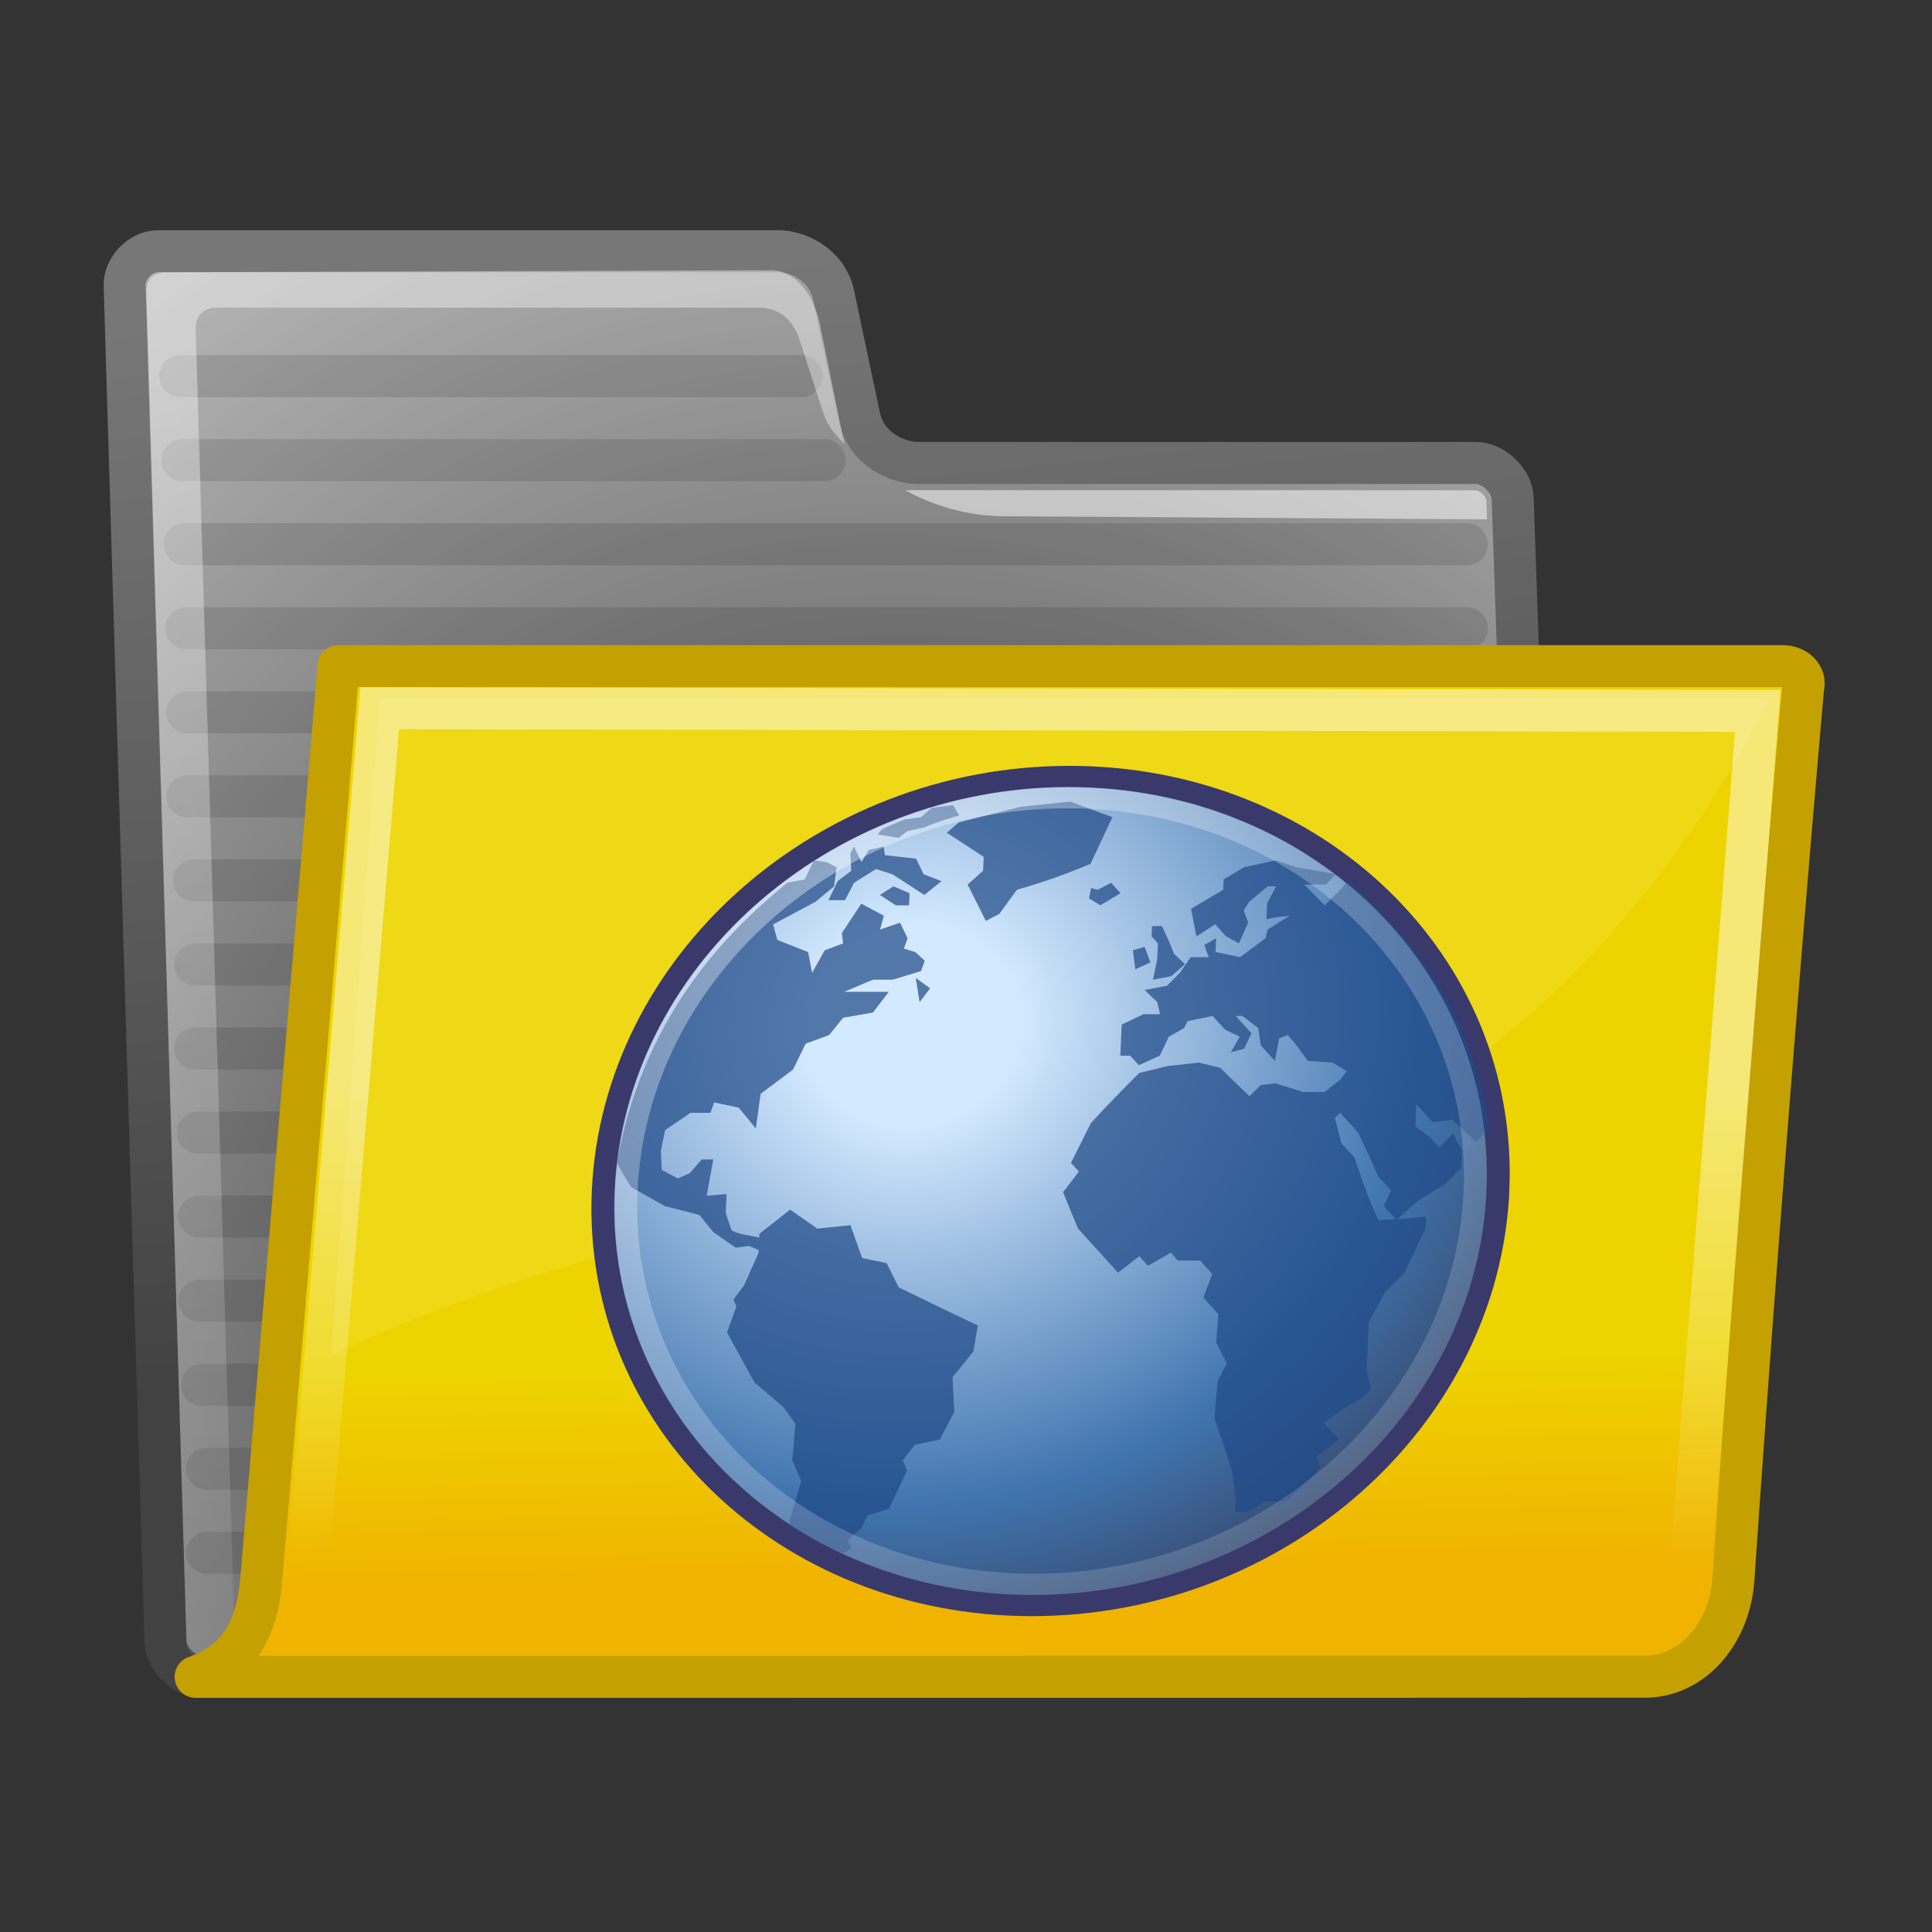 <?xml version="1.0" encoding="UTF-8" standalone="no"?>
<!-- Created with Inkscape (http://www.inkscape.org/) -->

<svg
   xmlns:dc="http://purl.org/dc/elements/1.1/"
   xmlns:cc="http://creativecommons.org/ns#"
   xmlns:rdf="http://www.w3.org/1999/02/22-rdf-syntax-ns#"
   xmlns:svg="http://www.w3.org/2000/svg"
   xmlns="http://www.w3.org/2000/svg"
   xmlns:xlink="http://www.w3.org/1999/xlink"
   xmlns:sodipodi="http://sodipodi.sourceforge.net/DTD/sodipodi-0.dtd"
   xmlns:inkscape="http://www.inkscape.org/namespaces/inkscape"
   width="48px"
   height="48px"
   id="svg97"
   sodipodi:version="0.32"
   inkscape:version="0.48.1 "
   sodipodi:docname="folder_connections.svg"
   inkscape:export-filename="D:\work\Projects\art\freewxgis\png\folder_conns_16.png"
   inkscape:export-xdpi="30"
   inkscape:export-ydpi="30"
   version="1.1">
  <rect width="100%" height="100%" fill="#333333" stroke="none"/>
  <defs
     id="defs3">
    <inkscape:perspective
       sodipodi:type="inkscape:persp3d"
       inkscape:vp_x="0 : 24 : 1"
       inkscape:vp_y="0 : 1000 : 0"
       inkscape:vp_z="48 : 24 : 1"
       inkscape:persp3d-origin="24 : 16 : 1"
       id="perspective99" />
    <linearGradient
       id="linearGradient158">
      <stop
         id="stop159"
         offset="0"
         style="stop-color:#686868;stop-opacity:0;" />
      <stop
         id="stop162"
         offset="0.238"
         style="stop-color:#686868;stop-opacity:1;" />
      <stop
         id="stop163"
         offset="0.781"
         style="stop-color:#686868;stop-opacity:1;" />
      <stop
         id="stop160"
         offset="1"
         style="stop-color:#686868;stop-opacity:0;" />
    </linearGradient>
    <linearGradient
       id="linearGradient272">
      <stop
         id="stop273"
         offset="0"
         style="stop-color:#474747;stop-opacity:0;" />
      <stop
         id="stop275"
         offset="0.1"
         style="stop-color:#474747;stop-opacity:1;" />
      <stop
         id="stop276"
         offset="0.9"
         style="stop-color:#474747;stop-opacity:1;" />
      <stop
         id="stop274"
         offset="1"
         style="stop-color:#474747;stop-opacity:0;" />
    </linearGradient>
    <linearGradient
       id="linearGradient178">
      <stop
         id="stop179"
         offset="0"
         style="stop-color:#ffffff;stop-opacity:0;" />
      <stop
         id="stop180"
         offset="0.108"
         style="stop-color:#ffffff;stop-opacity:0.707;" />
      <stop
         id="stop181"
         offset="0.921"
         style="stop-color:#ffffff;stop-opacity:0.707;" />
      <stop
         id="stop182"
         offset="1"
         style="stop-color:#ffffff;stop-opacity:0;" />
    </linearGradient>
    <linearGradient
       id="linearGradient204">
      <stop
         id="stop205"
         offset="0"
         style="stop-color:#7a7a7a;stop-opacity:1;" />
      <stop
         id="stop207"
         offset="0.198"
         style="stop-color:#c5c5c5;stop-opacity:1;" />
      <stop
         id="stop208"
         offset="0.599"
         style="stop-color:#626262;stop-opacity:1;" />
      <stop
         id="stop206"
         offset="1"
         style="stop-color:#888888;stop-opacity:1;" />
    </linearGradient>
    <linearGradient
       id="linearGradient218">
      <stop
         id="stop219"
         offset="0"
         style="stop-color:#ffffff;stop-opacity:0.449;" />
      <stop
         id="stop222"
         offset="1"
         style="stop-color:#ffffff;stop-opacity:0;" />
    </linearGradient>
    <linearGradient
       id="linearGradient264">
      <stop
         id="stop265"
         offset="0"
         style="stop-color:#000000;stop-opacity:0.503;" />
      <stop
         id="stop266"
         offset="1"
         style="stop-color:#000000;stop-opacity:0;" />
    </linearGradient>
    <linearGradient
       id="linearGradient9766">
      <stop
         style="stop-color:#d6ba41;stop-opacity:1;"
         offset="0"
         id="stop9768" />
      <stop
         style="stop-color:#e4d570;stop-opacity:1;"
         offset="1"
         id="stop9770" />
    </linearGradient>
    <linearGradient
       id="linearGradient3096">
      <stop
         id="stop3098"
         offset="0"
         style="stop-color:#424242;stop-opacity:1;" />
      <stop
         id="stop3100"
         offset="1"
         style="stop-color:#777777;stop-opacity:1;" />
    </linearGradient>
    <linearGradient
       id="linearGradient319"
       inkscape:collect="always">
      <stop
         id="stop320"
         offset="0"
         style="stop-color:#ffffff;stop-opacity:1;" />
      <stop
         id="stop321"
         offset="1"
         style="stop-color:#ffffff;stop-opacity:0;" />
    </linearGradient>
    <linearGradient
       id="linearGradient1789">
      <stop
         style="stop-color:#202020;stop-opacity:1;"
         offset="0"
         id="stop1790" />
      <stop
         style="stop-color:#b9b9b9;stop-opacity:1;"
         offset="1"
         id="stop1791" />
    </linearGradient>
    <radialGradient
       inkscape:collect="always"
       xlink:href="#linearGradient1789"
       id="radialGradient238"
       gradientUnits="userSpaceOnUse"
       gradientTransform="matrix(1.055,-2.734504e-2,0.178,1.191,-2.622,-11.168)"
       cx="20.706"
       cy="37.518"
       fx="20.706"
       fy="37.518"
       r="30.905" />
    <linearGradient
       id="linearGradient3983">
      <stop
         style="stop-color:#ffffff;stop-opacity:0.876;"
         offset="0"
         id="stop3984" />
      <stop
         style="stop-color:#fffffe;stop-opacity:0;"
         offset="1"
         id="stop3985" />
    </linearGradient>
    <linearGradient
       inkscape:collect="always"
       xlink:href="#linearGradient3983"
       id="linearGradient491"
       gradientUnits="userSpaceOnUse"
       gradientTransform="matrix(1.517,0,0,0.709,7.021747e-2,-5.361)"
       x1="6.23"
       y1="13.773"
       x2="9.898"
       y2="66.834" />
    <linearGradient
       gradientUnits="userSpaceOnUse"
       y2="46.689"
       x2="12.854"
       y1="32.567"
       x1="13.036"
       gradientTransform="matrix(1.317,0,0,0.816,7.021747e-2,-5.361)"
       id="linearGradient322"
       xlink:href="#linearGradient319"
       inkscape:collect="always" />
    <linearGradient
       gradientUnits="userSpaceOnUse"
       y2="6.18"
       x2="15.515"
       y1="31.368"
       x1="18.113"
       id="linearGradient3104"
       xlink:href="#linearGradient3096"
       inkscape:collect="always"
       gradientTransform="translate(0.95,-4.043)" />
    <linearGradient
       inkscape:collect="always"
       xlink:href="#linearGradient9766"
       id="linearGradient9772"
       x1="22.176"
       y1="36.988"
       x2="22.065"
       y2="32.05"
       gradientUnits="userSpaceOnUse"
       gradientTransform="translate(0.95,-4.043)" />
    <linearGradient
       inkscape:collect="always"
       xlink:href="#linearGradient178"
       id="linearGradient2618"
       gradientUnits="userSpaceOnUse"
       gradientTransform="matrix(2.74,0,0,9.123567e-2,0.457,32.75)"
       x1="1.642"
       y1="117.827"
       x2="15.343"
       y2="117.827" />
    <inkscape:perspective
       id="perspective2970"
       inkscape:persp3d-origin="0.5 : 0.33333333 : 1"
       inkscape:vp_z="1 : 0.5 : 1"
       inkscape:vp_y="0 : 1000 : 0"
       inkscape:vp_x="0 : 0.5 : 1"
       sodipodi:type="inkscape:persp3d" />
    <radialGradient
       inkscape:collect="always"
       xlink:href="#linearGradient4114"
       id="radialGradient4120"
       gradientTransform="scale(1.644,0.608)"
       cx="15.116"
       cy="63.965"
       fx="15.116"
       fy="63.965"
       r="12.289"
       gradientUnits="userSpaceOnUse" />
    <linearGradient
       inkscape:collect="always"
       id="linearGradient4114">
      <stop
         style="stop-color:#000000;stop-opacity:1;"
         offset="0"
         id="stop4116" />
      <stop
         style="stop-color:#000000;stop-opacity:0;"
         offset="1"
         id="stop4118" />
    </linearGradient>
    <linearGradient
       id="linearGradient3962">
      <stop
         style="stop-color:#d3e9ff;stop-opacity:1;"
         offset="0"
         id="stop3964" />
      <stop
         style="stop-color:#d3e9ff;stop-opacity:1;"
         offset="0.155"
         id="stop4134" />
      <stop
         style="stop-color:#4074ae;stop-opacity:1;"
         offset="0.75"
         id="stop4346" />
      <stop
         style="stop-color:#36486c;stop-opacity:1;"
         offset="1"
         id="stop3966" />
    </linearGradient>
    <radialGradient
       r="40.693"
       fy="17.81"
       fx="18.934"
       cy="17.486"
       cx="18.634"
       gradientTransform="scale(1.037,0.964)"
       gradientUnits="userSpaceOnUse"
       id="radialGradient1460"
       xlink:href="#linearGradient4750"
       inkscape:collect="always" />
    <linearGradient
       id="linearGradient4750">
      <stop
         style="stop-color:#ffffff;stop-opacity:1;"
         offset="0"
         id="stop4752" />
      <stop
         style="stop-color:#fefefe;stop-opacity:1;"
         offset="0.379"
         id="stop4758" />
      <stop
         style="stop-color:#1d1d1d;stop-opacity:1;"
         offset="1"
         id="stop4754" />
    </linearGradient>
    <radialGradient
       r="40.693"
       fy="17.81"
       fx="18.934"
       cy="17.486"
       cx="18.634"
       gradientTransform="scale(1.037,0.964)"
       gradientUnits="userSpaceOnUse"
       id="radialGradient1462"
       xlink:href="#linearGradient4750"
       inkscape:collect="always" />
    <linearGradient
       id="linearGradient2994">
      <stop
         style="stop-color:#ffffff;stop-opacity:1;"
         offset="0"
         id="stop2996" />
      <stop
         style="stop-color:#fefefe;stop-opacity:1;"
         offset="0.379"
         id="stop2998" />
      <stop
         style="stop-color:#1d1d1d;stop-opacity:1;"
         offset="1"
         id="stop3000" />
    </linearGradient>
    <radialGradient
       r="40.693"
       fy="17.81"
       fx="18.934"
       cy="17.486"
       cx="18.634"
       gradientTransform="scale(1.037,0.964)"
       gradientUnits="userSpaceOnUse"
       id="radialGradient1466"
       xlink:href="#linearGradient4750"
       inkscape:collect="always" />
    <linearGradient
       id="linearGradient3003">
      <stop
         style="stop-color:#ffffff;stop-opacity:1;"
         offset="0"
         id="stop3005" />
      <stop
         style="stop-color:#fefefe;stop-opacity:1;"
         offset="0.379"
         id="stop3007" />
      <stop
         style="stop-color:#1d1d1d;stop-opacity:1;"
         offset="1"
         id="stop3009" />
    </linearGradient>
    <linearGradient
       id="linearGradient3012">
      <stop
         style="stop-color:#ffffff;stop-opacity:1;"
         offset="0"
         id="stop3014" />
      <stop
         style="stop-color:#fefefe;stop-opacity:1;"
         offset="0.379"
         id="stop3016" />
      <stop
         style="stop-color:#1d1d1d;stop-opacity:1;"
         offset="1"
         id="stop3018" />
    </linearGradient>
    <radialGradient
       r="40.693"
       fy="17.81"
       fx="18.934"
       cy="17.486"
       cx="18.634"
       gradientTransform="scale(1.037,0.964)"
       gradientUnits="userSpaceOnUse"
       id="radialGradient1470"
       xlink:href="#linearGradient4750"
       inkscape:collect="always" />
    <linearGradient
       id="linearGradient3021">
      <stop
         style="stop-color:#ffffff;stop-opacity:1;"
         offset="0"
         id="stop3023" />
      <stop
         style="stop-color:#fefefe;stop-opacity:1;"
         offset="0.379"
         id="stop3025" />
      <stop
         style="stop-color:#1d1d1d;stop-opacity:1;"
         offset="1"
         id="stop3027" />
    </linearGradient>
    <radialGradient
       r="40.693"
       fy="17.81"
       fx="18.934"
       cy="17.486"
       cx="18.634"
       gradientTransform="scale(1.037,0.964)"
       gradientUnits="userSpaceOnUse"
       id="radialGradient1474"
       xlink:href="#linearGradient4750"
       inkscape:collect="always" />
    <linearGradient
       id="linearGradient3030">
      <stop
         style="stop-color:#ffffff;stop-opacity:1;"
         offset="0"
         id="stop3032" />
      <stop
         style="stop-color:#fefefe;stop-opacity:1;"
         offset="0.379"
         id="stop3034" />
      <stop
         style="stop-color:#1d1d1d;stop-opacity:1;"
         offset="1"
         id="stop3036" />
    </linearGradient>
    <linearGradient
       id="linearGradient3039">
      <stop
         style="stop-color:#ffffff;stop-opacity:1;"
         offset="0"
         id="stop3041" />
      <stop
         style="stop-color:#fefefe;stop-opacity:1;"
         offset="0.379"
         id="stop3043" />
      <stop
         style="stop-color:#1d1d1d;stop-opacity:1;"
         offset="1"
         id="stop3045" />
    </linearGradient>
    <radialGradient
       r="40.693"
       fy="17.81"
       fx="18.934"
       cy="17.486"
       cx="18.634"
       gradientTransform="scale(1.037,0.964)"
       gradientUnits="userSpaceOnUse"
       id="radialGradient1478"
       xlink:href="#linearGradient4750"
       inkscape:collect="always" />
    <linearGradient
       id="linearGradient3048">
      <stop
         style="stop-color:#ffffff;stop-opacity:1;"
         offset="0"
         id="stop3050" />
      <stop
         style="stop-color:#fefefe;stop-opacity:1;"
         offset="0.379"
         id="stop3052" />
      <stop
         style="stop-color:#1d1d1d;stop-opacity:1;"
         offset="1"
         id="stop3054" />
    </linearGradient>
    <radialGradient
       r="40.693"
       fy="17.81"
       fx="18.934"
       cy="17.486"
       cx="18.634"
       gradientTransform="scale(1.037,0.964)"
       gradientUnits="userSpaceOnUse"
       id="radialGradient1482"
       xlink:href="#linearGradient4750"
       inkscape:collect="always" />
    <linearGradient
       id="linearGradient3057">
      <stop
         style="stop-color:#ffffff;stop-opacity:1;"
         offset="0"
         id="stop3059" />
      <stop
         style="stop-color:#fefefe;stop-opacity:1;"
         offset="0.379"
         id="stop3061" />
      <stop
         style="stop-color:#1d1d1d;stop-opacity:1;"
         offset="1"
         id="stop3063" />
    </linearGradient>
    <linearGradient
       id="linearGradient3066">
      <stop
         style="stop-color:#ffffff;stop-opacity:1;"
         offset="0"
         id="stop3068" />
      <stop
         style="stop-color:#fefefe;stop-opacity:1;"
         offset="0.379"
         id="stop3070" />
      <stop
         style="stop-color:#1d1d1d;stop-opacity:1;"
         offset="1"
         id="stop3072" />
    </linearGradient>
    <radialGradient
       r="40.693"
       fy="17.81"
       fx="18.934"
       cy="17.486"
       cx="18.634"
       gradientTransform="scale(1.037,0.964)"
       gradientUnits="userSpaceOnUse"
       id="radialGradient1486"
       xlink:href="#linearGradient4750"
       inkscape:collect="always" />
    <linearGradient
       id="linearGradient3075">
      <stop
         style="stop-color:#ffffff;stop-opacity:1;"
         offset="0"
         id="stop3077" />
      <stop
         style="stop-color:#fefefe;stop-opacity:1;"
         offset="0.379"
         id="stop3079" />
      <stop
         style="stop-color:#1d1d1d;stop-opacity:1;"
         offset="1"
         id="stop3081" />
    </linearGradient>
    <radialGradient
       r="40.693"
       fy="17.81"
       fx="18.934"
       cy="17.486"
       cx="18.634"
       gradientTransform="scale(1.037,0.964)"
       gradientUnits="userSpaceOnUse"
       id="radialGradient1490"
       xlink:href="#linearGradient4750"
       inkscape:collect="always" />
    <linearGradient
       id="linearGradient3084">
      <stop
         style="stop-color:#ffffff;stop-opacity:1;"
         offset="0"
         id="stop3086" />
      <stop
         style="stop-color:#fefefe;stop-opacity:1;"
         offset="0.379"
         id="stop3088" />
      <stop
         style="stop-color:#1d1d1d;stop-opacity:1;"
         offset="1"
         id="stop3090" />
    </linearGradient>
    <linearGradient
       id="linearGradient3093">
      <stop
         style="stop-color:#ffffff;stop-opacity:1;"
         offset="0"
         id="stop3095" />
      <stop
         style="stop-color:#fefefe;stop-opacity:1;"
         offset="0.379"
         id="stop3097" />
      <stop
         style="stop-color:#1d1d1d;stop-opacity:1;"
         offset="1"
         id="stop3099" />
    </linearGradient>
    <radialGradient
       r="40.693"
       fy="17.81"
       fx="18.934"
       cy="17.486"
       cx="18.634"
       gradientTransform="scale(1.037,0.964)"
       gradientUnits="userSpaceOnUse"
       id="radialGradient1494"
       xlink:href="#linearGradient4750"
       inkscape:collect="always" />
    <linearGradient
       id="linearGradient3102">
      <stop
         style="stop-color:#ffffff;stop-opacity:1;"
         offset="0"
         id="stop3104" />
      <stop
         style="stop-color:#fefefe;stop-opacity:1;"
         offset="0.379"
         id="stop3106" />
      <stop
         style="stop-color:#1d1d1d;stop-opacity:1;"
         offset="1"
         id="stop3108" />
    </linearGradient>
    <radialGradient
       r="40.693"
       fy="17.81"
       fx="18.934"
       cy="17.486"
       cx="18.634"
       gradientTransform="scale(1.037,0.964)"
       gradientUnits="userSpaceOnUse"
       id="radialGradient1498"
       xlink:href="#linearGradient4750"
       inkscape:collect="always" />
    <linearGradient
       id="linearGradient3111">
      <stop
         style="stop-color:#ffffff;stop-opacity:1;"
         offset="0"
         id="stop3113" />
      <stop
         style="stop-color:#fefefe;stop-opacity:1;"
         offset="0.379"
         id="stop3115" />
      <stop
         style="stop-color:#1d1d1d;stop-opacity:1;"
         offset="1"
         id="stop3117" />
    </linearGradient>
    <linearGradient
       id="linearGradient3120">
      <stop
         style="stop-color:#ffffff;stop-opacity:1;"
         offset="0"
         id="stop3122" />
      <stop
         style="stop-color:#fefefe;stop-opacity:1;"
         offset="0.379"
         id="stop3124" />
      <stop
         style="stop-color:#1d1d1d;stop-opacity:1;"
         offset="1"
         id="stop3126" />
    </linearGradient>
    <radialGradient
       r="40.693"
       fy="17.81"
       fx="18.934"
       cy="17.486"
       cx="18.634"
       gradientTransform="scale(1.037,0.964)"
       gradientUnits="userSpaceOnUse"
       id="radialGradient1502"
       xlink:href="#linearGradient4750"
       inkscape:collect="always" />
    <linearGradient
       id="linearGradient3129">
      <stop
         style="stop-color:#ffffff;stop-opacity:1;"
         offset="0"
         id="stop3131" />
      <stop
         style="stop-color:#fefefe;stop-opacity:1;"
         offset="0.379"
         id="stop3133" />
      <stop
         style="stop-color:#1d1d1d;stop-opacity:1;"
         offset="1"
         id="stop3135" />
    </linearGradient>
    <radialGradient
       r="40.693"
       fy="17.81"
       fx="18.934"
       cy="17.486"
       cx="18.634"
       gradientTransform="scale(1.037,0.964)"
       gradientUnits="userSpaceOnUse"
       id="radialGradient1506"
       xlink:href="#linearGradient4750"
       inkscape:collect="always" />
    <linearGradient
       id="linearGradient3138">
      <stop
         style="stop-color:#ffffff;stop-opacity:1;"
         offset="0"
         id="stop3140" />
      <stop
         style="stop-color:#fefefe;stop-opacity:1;"
         offset="0.379"
         id="stop3142" />
      <stop
         style="stop-color:#1d1d1d;stop-opacity:1;"
         offset="1"
         id="stop3144" />
    </linearGradient>
    <linearGradient
       id="linearGradient3147">
      <stop
         style="stop-color:#ffffff;stop-opacity:1;"
         offset="0"
         id="stop3149" />
      <stop
         style="stop-color:#fefefe;stop-opacity:1;"
         offset="0.379"
         id="stop3151" />
      <stop
         style="stop-color:#1d1d1d;stop-opacity:1;"
         offset="1"
         id="stop3153" />
    </linearGradient>
    <radialGradient
       r="40.693"
       fy="17.81"
       fx="18.934"
       cy="17.486"
       cx="18.634"
       gradientTransform="scale(1.037,0.964)"
       gradientUnits="userSpaceOnUse"
       id="radialGradient1510"
       xlink:href="#linearGradient4750"
       inkscape:collect="always" />
    <linearGradient
       id="linearGradient3156">
      <stop
         style="stop-color:#ffffff;stop-opacity:1;"
         offset="0"
         id="stop3158" />
      <stop
         style="stop-color:#fefefe;stop-opacity:1;"
         offset="0.379"
         id="stop3160" />
      <stop
         style="stop-color:#1d1d1d;stop-opacity:1;"
         offset="1"
         id="stop3162" />
    </linearGradient>
    <radialGradient
       r="40.693"
       fy="17.81"
       fx="18.934"
       cy="17.486"
       cx="18.634"
       gradientTransform="scale(1.037,0.964)"
       gradientUnits="userSpaceOnUse"
       id="radialGradient1514"
       xlink:href="#linearGradient4750"
       inkscape:collect="always" />
    <linearGradient
       id="linearGradient3165">
      <stop
         style="stop-color:#ffffff;stop-opacity:1;"
         offset="0"
         id="stop3167" />
      <stop
         style="stop-color:#fefefe;stop-opacity:1;"
         offset="0.379"
         id="stop3169" />
      <stop
         style="stop-color:#1d1d1d;stop-opacity:1;"
         offset="1"
         id="stop3171" />
    </linearGradient>
    <linearGradient
       id="linearGradient3174">
      <stop
         style="stop-color:#ffffff;stop-opacity:1;"
         offset="0"
         id="stop3176" />
      <stop
         style="stop-color:#fefefe;stop-opacity:1;"
         offset="0.379"
         id="stop3178" />
      <stop
         style="stop-color:#1d1d1d;stop-opacity:1;"
         offset="1"
         id="stop3180" />
    </linearGradient>
    <radialGradient
       r="40.693"
       fy="17.81"
       fx="18.934"
       cy="17.486"
       cx="18.634"
       gradientTransform="scale(1.037,0.964)"
       gradientUnits="userSpaceOnUse"
       id="radialGradient1518"
       xlink:href="#linearGradient4750"
       inkscape:collect="always" />
    <linearGradient
       id="linearGradient3183">
      <stop
         style="stop-color:#ffffff;stop-opacity:1;"
         offset="0"
         id="stop3185" />
      <stop
         style="stop-color:#fefefe;stop-opacity:1;"
         offset="0.379"
         id="stop3187" />
      <stop
         style="stop-color:#1d1d1d;stop-opacity:1;"
         offset="1"
         id="stop3189" />
    </linearGradient>
    <radialGradient
       r="40.693"
       fy="17.81"
       fx="18.934"
       cy="17.486"
       cx="18.634"
       gradientTransform="scale(1.037,0.964)"
       gradientUnits="userSpaceOnUse"
       id="radialGradient1522"
       xlink:href="#linearGradient4750"
       inkscape:collect="always" />
    <linearGradient
       id="linearGradient3192">
      <stop
         style="stop-color:#ffffff;stop-opacity:1;"
         offset="0"
         id="stop3194" />
      <stop
         style="stop-color:#fefefe;stop-opacity:1;"
         offset="0.379"
         id="stop3196" />
      <stop
         style="stop-color:#1d1d1d;stop-opacity:1;"
         offset="1"
         id="stop3198" />
    </linearGradient>
    <linearGradient
       id="linearGradient3201">
      <stop
         style="stop-color:#ffffff;stop-opacity:1;"
         offset="0"
         id="stop3203" />
      <stop
         style="stop-color:#fefefe;stop-opacity:1;"
         offset="0.379"
         id="stop3205" />
      <stop
         style="stop-color:#1d1d1d;stop-opacity:1;"
         offset="1"
         id="stop3207" />
    </linearGradient>
    <radialGradient
       r="40.693"
       fy="17.81"
       fx="18.934"
       cy="17.486"
       cx="18.634"
       gradientTransform="scale(1.037,0.964)"
       gradientUnits="userSpaceOnUse"
       id="radialGradient1526"
       xlink:href="#linearGradient4750"
       inkscape:collect="always" />
    <linearGradient
       id="linearGradient3210">
      <stop
         style="stop-color:#ffffff;stop-opacity:1;"
         offset="0"
         id="stop3212" />
      <stop
         style="stop-color:#fefefe;stop-opacity:1;"
         offset="0.379"
         id="stop3214" />
      <stop
         style="stop-color:#1d1d1d;stop-opacity:1;"
         offset="1"
         id="stop3216" />
    </linearGradient>
    <radialGradient
       r="40.693"
       fy="17.81"
       fx="18.934"
       cy="17.486"
       cx="18.634"
       gradientTransform="scale(1.037,0.964)"
       gradientUnits="userSpaceOnUse"
       id="radialGradient1528"
       xlink:href="#linearGradient4750"
       inkscape:collect="always" />
    <linearGradient
       id="linearGradient3219">
      <stop
         style="stop-color:#ffffff;stop-opacity:1;"
         offset="0"
         id="stop3221" />
      <stop
         style="stop-color:#fefefe;stop-opacity:1;"
         offset="0.379"
         id="stop3223" />
      <stop
         style="stop-color:#1d1d1d;stop-opacity:1;"
         offset="1"
         id="stop3225" />
    </linearGradient>
    <linearGradient
       id="linearGradient3228">
      <stop
         style="stop-color:#ffffff;stop-opacity:1;"
         offset="0"
         id="stop3230" />
      <stop
         style="stop-color:#fefefe;stop-opacity:1;"
         offset="0.379"
         id="stop3232" />
      <stop
         style="stop-color:#1d1d1d;stop-opacity:1;"
         offset="1"
         id="stop3234" />
    </linearGradient>
    <radialGradient
       r="40.693"
       fy="17.81"
       fx="18.934"
       cy="17.486"
       cx="18.634"
       gradientTransform="scale(1.037,0.964)"
       gradientUnits="userSpaceOnUse"
       id="radialGradient1532"
       xlink:href="#linearGradient4750"
       inkscape:collect="always" />
    <linearGradient
       id="linearGradient3237">
      <stop
         style="stop-color:#ffffff;stop-opacity:1;"
         offset="0"
         id="stop3239" />
      <stop
         style="stop-color:#fefefe;stop-opacity:1;"
         offset="0.379"
         id="stop3241" />
      <stop
         style="stop-color:#1d1d1d;stop-opacity:1;"
         offset="1"
         id="stop3243" />
    </linearGradient>
    <linearGradient
       id="linearGradient3246">
      <stop
         style="stop-color:#ffffff;stop-opacity:1;"
         offset="0"
         id="stop3248" />
      <stop
         style="stop-color:#fefefe;stop-opacity:1;"
         offset="0.379"
         id="stop3250" />
      <stop
         style="stop-color:#1d1d1d;stop-opacity:1;"
         offset="1"
         id="stop3252" />
    </linearGradient>
    <radialGradient
       r="40.693"
       fy="17.81"
       fx="18.934"
       cy="17.486"
       cx="18.634"
       gradientTransform="scale(1.037,0.964)"
       gradientUnits="userSpaceOnUse"
       id="radialGradient1536"
       xlink:href="#linearGradient4750"
       inkscape:collect="always" />
    <linearGradient
       id="linearGradient3255">
      <stop
         style="stop-color:#ffffff;stop-opacity:1;"
         offset="0"
         id="stop3257" />
      <stop
         style="stop-color:#fefefe;stop-opacity:1;"
         offset="0.379"
         id="stop3259" />
      <stop
         style="stop-color:#1d1d1d;stop-opacity:1;"
         offset="1"
         id="stop3261" />
    </linearGradient>
    <radialGradient
       r="40.693"
       fy="17.81"
       fx="18.934"
       cy="17.486"
       cx="18.634"
       gradientTransform="scale(1.037,0.964)"
       gradientUnits="userSpaceOnUse"
       id="radialGradient1538"
       xlink:href="#linearGradient4750"
       inkscape:collect="always" />
    <linearGradient
       id="linearGradient3264">
      <stop
         style="stop-color:#ffffff;stop-opacity:1;"
         offset="0"
         id="stop3266" />
      <stop
         style="stop-color:#fefefe;stop-opacity:1;"
         offset="0.379"
         id="stop3268" />
      <stop
         style="stop-color:#1d1d1d;stop-opacity:1;"
         offset="1"
         id="stop3270" />
    </linearGradient>
    <linearGradient
       id="linearGradient3273">
      <stop
         style="stop-color:#ffffff;stop-opacity:1;"
         offset="0"
         id="stop3275" />
      <stop
         style="stop-color:#fefefe;stop-opacity:1;"
         offset="0.379"
         id="stop3277" />
      <stop
         style="stop-color:#1d1d1d;stop-opacity:1;"
         offset="1"
         id="stop3279" />
    </linearGradient>
    <radialGradient
       r="40.693"
       fy="17.81"
       fx="18.934"
       cy="17.486"
       cx="18.634"
       gradientTransform="scale(1.037,0.964)"
       gradientUnits="userSpaceOnUse"
       id="radialGradient1542"
       xlink:href="#linearGradient4750"
       inkscape:collect="always" />
    <linearGradient
       id="linearGradient3282">
      <stop
         style="stop-color:#ffffff;stop-opacity:1;"
         offset="0"
         id="stop3284" />
      <stop
         style="stop-color:#fefefe;stop-opacity:1;"
         offset="0.379"
         id="stop3286" />
      <stop
         style="stop-color:#1d1d1d;stop-opacity:1;"
         offset="1"
         id="stop3288" />
    </linearGradient>
    <linearGradient
       id="linearGradient3291">
      <stop
         style="stop-color:#ffffff;stop-opacity:1;"
         offset="0"
         id="stop3293" />
      <stop
         style="stop-color:#fefefe;stop-opacity:1;"
         offset="0.379"
         id="stop3295" />
      <stop
         style="stop-color:#1d1d1d;stop-opacity:1;"
         offset="1"
         id="stop3297" />
    </linearGradient>
    <radialGradient
       r="40.693"
       fy="17.81"
       fx="18.934"
       cy="17.486"
       cx="18.634"
       gradientTransform="scale(1.037,0.964)"
       gradientUnits="userSpaceOnUse"
       id="radialGradient1546"
       xlink:href="#linearGradient4750"
       inkscape:collect="always" />
    <linearGradient
       id="linearGradient3300">
      <stop
         style="stop-color:#ffffff;stop-opacity:1;"
         offset="0"
         id="stop3302" />
      <stop
         style="stop-color:#fefefe;stop-opacity:1;"
         offset="0.379"
         id="stop3304" />
      <stop
         style="stop-color:#1d1d1d;stop-opacity:1;"
         offset="1"
         id="stop3306" />
    </linearGradient>
    <radialGradient
       r="40.693"
       fy="17.81"
       fx="18.934"
       cy="17.486"
       cx="18.634"
       gradientTransform="scale(1.037,0.964)"
       gradientUnits="userSpaceOnUse"
       id="radialGradient1550"
       xlink:href="#linearGradient4750"
       inkscape:collect="always" />
    <linearGradient
       id="linearGradient3309">
      <stop
         style="stop-color:#ffffff;stop-opacity:1;"
         offset="0"
         id="stop3311" />
      <stop
         style="stop-color:#fefefe;stop-opacity:1;"
         offset="0.379"
         id="stop3313" />
      <stop
         style="stop-color:#1d1d1d;stop-opacity:1;"
         offset="1"
         id="stop3315" />
    </linearGradient>
    <linearGradient
       id="linearGradient3318">
      <stop
         style="stop-color:#ffffff;stop-opacity:1;"
         offset="0"
         id="stop3320" />
      <stop
         style="stop-color:#fefefe;stop-opacity:1;"
         offset="0.379"
         id="stop3322" />
      <stop
         style="stop-color:#1d1d1d;stop-opacity:1;"
         offset="1"
         id="stop3324" />
    </linearGradient>
    <radialGradient
       r="40.693"
       fy="17.81"
       fx="18.934"
       cy="17.486"
       cx="18.634"
       gradientTransform="scale(1.037,0.964)"
       gradientUnits="userSpaceOnUse"
       id="radialGradient1554"
       xlink:href="#linearGradient4750"
       inkscape:collect="always" />
    <linearGradient
       id="linearGradient3327">
      <stop
         style="stop-color:#ffffff;stop-opacity:1;"
         offset="0"
         id="stop3329" />
      <stop
         style="stop-color:#fefefe;stop-opacity:1;"
         offset="0.379"
         id="stop3331" />
      <stop
         style="stop-color:#1d1d1d;stop-opacity:1;"
         offset="1"
         id="stop3333" />
    </linearGradient>
    <radialGradient
       r="40.693"
       fy="17.81"
       fx="18.934"
       cy="17.486"
       cx="18.634"
       gradientTransform="scale(1.037,0.964)"
       gradientUnits="userSpaceOnUse"
       id="radialGradient1558"
       xlink:href="#linearGradient4750"
       inkscape:collect="always" />
    <linearGradient
       id="linearGradient3336">
      <stop
         style="stop-color:#ffffff;stop-opacity:1;"
         offset="0"
         id="stop3338" />
      <stop
         style="stop-color:#fefefe;stop-opacity:1;"
         offset="0.379"
         id="stop3340" />
      <stop
         style="stop-color:#1d1d1d;stop-opacity:1;"
         offset="1"
         id="stop3342" />
    </linearGradient>
    <linearGradient
       id="linearGradient3345">
      <stop
         style="stop-color:#ffffff;stop-opacity:1;"
         offset="0"
         id="stop3347" />
      <stop
         style="stop-color:#fefefe;stop-opacity:1;"
         offset="0.379"
         id="stop3349" />
      <stop
         style="stop-color:#1d1d1d;stop-opacity:1;"
         offset="1"
         id="stop3351" />
    </linearGradient>
    <linearGradient
       id="linearGradient4126">
      <stop
         style="stop-color:#ffffff;stop-opacity:1;"
         offset="0"
         id="stop4128" />
      <stop
         style="stop-color:#ffffff;stop-opacity:0.165;"
         offset="1"
         id="stop4130" />
    </linearGradient>
    <inkscape:perspective
       id="perspective2909"
       inkscape:persp3d-origin="0.5 : 0.33333333 : 1"
       inkscape:vp_z="1 : 0.5 : 1"
       inkscape:vp_y="0 : 1000 : 0"
       inkscape:vp_x="0 : 0.5 : 1"
       sodipodi:type="inkscape:persp3d" />
    <linearGradient
       id="linearGradient4126-7">
      <stop
         style="stop-color:#ffffff;stop-opacity:1;"
         offset="0"
         id="stop4128-4" />
      <stop
         style="stop-color:#ffffff;stop-opacity:0.165;"
         offset="1"
         id="stop4130-0" />
    </linearGradient>
    <radialGradient
       inkscape:collect="always"
       xlink:href="#linearGradient3962-4"
       id="radialGradient3968-9"
       gradientTransform="scale(1,1)"
       cx="18.248"
       cy="15.716"
       fx="18.248"
       fy="15.716"
       r="29.993"
       gradientUnits="userSpaceOnUse" />
    <linearGradient
       id="linearGradient3962-4">
      <stop
         style="stop-color:#d3e9ff;stop-opacity:1;"
         offset="0"
         id="stop3964-8" />
      <stop
         style="stop-color:#d3e9ff;stop-opacity:1;"
         offset="0.155"
         id="stop4134-8" />
      <stop
         style="stop-color:#4074ae;stop-opacity:1;"
         offset="0.75"
         id="stop4346-2" />
      <stop
         style="stop-color:#36486c;stop-opacity:1;"
         offset="1"
         id="stop3966-4" />
    </linearGradient>
    <inkscape:perspective
       id="perspective4427"
       inkscape:persp3d-origin="0.5 : 0.33333333 : 1"
       inkscape:vp_z="1 : 0.5 : 1"
       inkscape:vp_y="0 : 1000 : 0"
       inkscape:vp_x="0 : 0.5 : 1"
       sodipodi:type="inkscape:persp3d" />
    <radialGradient
       inkscape:collect="always"
       xlink:href="#linearGradient4126-7-5"
       id="radialGradient4132-1-5"
       gradientTransform="matrix(0.617,0,0,0.618,17.608,12.916)"
       cx="15.601"
       cy="12.142"
       fx="15.601"
       fy="12.142"
       r="43.527"
       gradientUnits="userSpaceOnUse" />
    <linearGradient
       id="linearGradient4126-7-5">
      <stop
         style="stop-color:#ffffff;stop-opacity:1;"
         offset="0"
         id="stop4128-4-1" />
      <stop
         style="stop-color:#ffffff;stop-opacity:0.165;"
         offset="1"
         id="stop4130-0-7" />
    </linearGradient>
    <radialGradient
       r="29.993"
       fy="15.716"
       fx="18.248"
       cy="15.716"
       cx="18.248"
       gradientTransform="matrix(0.426,0,0,0.426,-65.5,-9.988)"
       gradientUnits="userSpaceOnUse"
       id="radialGradient2966-1"
       xlink:href="#linearGradient3962-4-1"
       inkscape:collect="always" />
    <linearGradient
       id="linearGradient3962-4-1">
      <stop
         style="stop-color:#d3e9ff;stop-opacity:1;"
         offset="0"
         id="stop3964-8-5" />
      <stop
         style="stop-color:#d3e9ff;stop-opacity:1;"
         offset="0.155"
         id="stop4134-8-2" />
      <stop
         style="stop-color:#4074ae;stop-opacity:1;"
         offset="0.75"
         id="stop4346-2-7" />
      <stop
         style="stop-color:#36486c;stop-opacity:1;"
         offset="1"
         id="stop3966-4-6" />
    </linearGradient>
    <radialGradient
       r="29.993"
       fy="15.716"
       fx="18.248"
       cy="15.716"
       cx="18.248"
       gradientTransform="matrix(0.617,0,0,0.618,17.608,12.916)"
       gradientUnits="userSpaceOnUse"
       id="radialGradient4484"
       xlink:href="#linearGradient3962-4-1"
       inkscape:collect="always" />
    <radialGradient
       inkscape:collect="always"
       xlink:href="#linearGradient1789"
       id="radialGradient3241"
       gradientUnits="userSpaceOnUse"
       gradientTransform="matrix(1.055,-0.027,0.178,1.191,-2.622,-11.168)"
       cx="20.706"
       cy="37.518"
       fx="20.706"
       fy="37.518"
       r="30.905" />
    <linearGradient
       inkscape:collect="always"
       xlink:href="#linearGradient3096"
       id="linearGradient3243"
       gradientUnits="userSpaceOnUse"
       gradientTransform="translate(0.95,-4.043)"
       x1="18.113"
       y1="31.368"
       x2="15.515"
       y2="6.18" />
    <linearGradient
       inkscape:collect="always"
       xlink:href="#linearGradient3983"
       id="linearGradient3245"
       gradientUnits="userSpaceOnUse"
       gradientTransform="matrix(1.517,0,0,0.709,0.07,-5.361)"
       x1="6.23"
       y1="13.773"
       x2="9.898"
       y2="66.834" />
    <linearGradient
       inkscape:collect="always"
       xlink:href="#linearGradient9766"
       id="linearGradient3247"
       gradientUnits="userSpaceOnUse"
       gradientTransform="translate(0.95,-4.043)"
       x1="22.176"
       y1="36.988"
       x2="22.065"
       y2="32.05" />
    <linearGradient
       inkscape:collect="always"
       xlink:href="#linearGradient319"
       id="linearGradient3249"
       gradientUnits="userSpaceOnUse"
       gradientTransform="matrix(1.317,0,0,0.816,0.07,-5.361)"
       x1="13.036"
       y1="32.567"
       x2="12.854"
       y2="46.689" />
    <radialGradient
       inkscape:collect="always"
       xlink:href="#linearGradient3962-4-1"
       id="radialGradient3251"
       gradientUnits="userSpaceOnUse"
       gradientTransform="matrix(0.617,0,0,0.618,17.608,12.916)"
       cx="18.248"
       cy="15.716"
       fx="18.248"
       fy="15.716"
       r="29.993" />
    <radialGradient
       inkscape:collect="always"
       xlink:href="#linearGradient4126-7-5"
       id="radialGradient3253"
       gradientUnits="userSpaceOnUse"
       gradientTransform="matrix(0.617,0,0,0.618,17.608,12.916)"
       cx="15.601"
       cy="12.142"
       fx="15.601"
       fy="12.142"
       r="43.527" />
    <radialGradient
       inkscape:collect="always"
       xlink:href="#linearGradient4126-7-5"
       id="radialGradient3256"
       gradientUnits="userSpaceOnUse"
       gradientTransform="matrix(0.617,0,0,0.618,-43.419,22.95)"
       cx="15.601"
       cy="12.142"
       fx="15.601"
       fy="12.142"
       r="43.527" />
    <radialGradient
       inkscape:collect="always"
       xlink:href="#linearGradient3962-4-1"
       id="radialGradient3300"
       gradientUnits="userSpaceOnUse"
       gradientTransform="matrix(0.617,0,0,0.618,-43.419,22.95)"
       cx="18.248"
       cy="15.716"
       fx="18.248"
       fy="15.716"
       r="29.993" />
    <linearGradient
       inkscape:collect="always"
       xlink:href="#linearGradient319"
       id="linearGradient3304"
       gradientUnits="userSpaceOnUse"
       gradientTransform="matrix(1.317,0,0,0.816,-0.461,-1.735)"
       x1="13.036"
       y1="32.567"
       x2="12.854"
       y2="46.689" />
    <linearGradient
       inkscape:collect="always"
       xlink:href="#linearGradient9766"
       id="linearGradient3307"
       gradientUnits="userSpaceOnUse"
       gradientTransform="translate(0.419,-0.417)"
       x1="22.176"
       y1="36.988"
       x2="22.065"
       y2="32.05" />
    <linearGradient
       inkscape:collect="always"
       xlink:href="#linearGradient3983"
       id="linearGradient3312"
       gradientUnits="userSpaceOnUse"
       gradientTransform="matrix(1.517,0,0,0.709,-0.461,-1.735)"
       x1="6.23"
       y1="13.773"
       x2="9.898"
       y2="66.834" />
    <radialGradient
       inkscape:collect="always"
       xlink:href="#linearGradient1789"
       id="radialGradient3330"
       gradientUnits="userSpaceOnUse"
       gradientTransform="matrix(1.055,-0.027,0.178,1.191,-3.153,-7.543)"
       cx="20.706"
       cy="37.518"
       fx="20.706"
       fy="37.518"
       r="30.905" />
    <linearGradient
       inkscape:collect="always"
       xlink:href="#linearGradient3096"
       id="linearGradient3332"
       gradientUnits="userSpaceOnUse"
       gradientTransform="translate(0.419,-0.417)"
       x1="18.113"
       y1="31.368"
       x2="15.515"
       y2="6.18" />
    <radialGradient
       inkscape:collect="always"
       xlink:href="#linearGradient3962-4-1"
       id="radialGradient3379"
       gradientUnits="userSpaceOnUse"
       gradientTransform="matrix(0.617,0,0,0.618,-43.419,22.95)"
       cx="18.248"
       cy="15.716"
       fx="18.248"
       fy="15.716"
       r="29.993" />
    <radialGradient
       inkscape:collect="always"
       xlink:href="#linearGradient4126-7-5"
       id="radialGradient3381"
       gradientUnits="userSpaceOnUse"
       gradientTransform="matrix(0.617,0,0,0.618,-43.419,22.95)"
       cx="15.601"
       cy="12.142"
       fx="15.601"
       fy="12.142"
       r="43.527" />
    <radialGradient
       inkscape:collect="always"
       xlink:href="#linearGradient1789"
       id="radialGradient3451"
       gradientUnits="userSpaceOnUse"
       gradientTransform="matrix(1.055,-0.027,0.178,1.191,-3.153,-7.543)"
       cx="20.706"
       cy="37.518"
       fx="20.706"
       fy="37.518"
       r="30.905" />
    <linearGradient
       inkscape:collect="always"
       xlink:href="#linearGradient3096"
       id="linearGradient3453"
       gradientUnits="userSpaceOnUse"
       gradientTransform="translate(0.419,-0.417)"
       x1="18.113"
       y1="31.368"
       x2="15.515"
       y2="6.18" />
    <linearGradient
       inkscape:collect="always"
       xlink:href="#linearGradient3983"
       id="linearGradient3455"
       gradientUnits="userSpaceOnUse"
       gradientTransform="matrix(1.517,0,0,0.709,-0.461,-1.735)"
       x1="6.23"
       y1="13.773"
       x2="9.898"
       y2="66.834" />
    <linearGradient
       inkscape:collect="always"
       xlink:href="#linearGradient9766"
       id="linearGradient3457"
       gradientUnits="userSpaceOnUse"
       gradientTransform="translate(0.419,-0.417)"
       x1="22.176"
       y1="36.988"
       x2="22.065"
       y2="32.05" />
    <linearGradient
       inkscape:collect="always"
       xlink:href="#linearGradient319"
       id="linearGradient3459"
       gradientUnits="userSpaceOnUse"
       gradientTransform="matrix(1.317,0,0,0.816,-0.461,-1.735)"
       x1="13.036"
       y1="32.567"
       x2="12.854"
       y2="46.689" />
    <radialGradient
       inkscape:collect="always"
       xlink:href="#linearGradient3962-4-1"
       id="radialGradient3461"
       gradientUnits="userSpaceOnUse"
       gradientTransform="matrix(0.617,0,0,0.618,-43.419,22.95)"
       cx="18.248"
       cy="15.716"
       fx="18.248"
       fy="15.716"
       r="29.993" />
    <radialGradient
       inkscape:collect="always"
       xlink:href="#linearGradient4126-7-5"
       id="radialGradient3463"
       gradientUnits="userSpaceOnUse"
       gradientTransform="matrix(0.617,0,0,0.618,-43.419,22.95)"
       cx="15.601"
       cy="12.142"
       fx="15.601"
       fy="12.142"
       r="43.527" />
    <linearGradient
       inkscape:collect="always"
       xlink:href="#linearGradient319"
       id="linearGradient25573"
       gradientUnits="userSpaceOnUse"
       gradientTransform="matrix(1.376,0,0,0.852,-1.486,-0.93)"
       x1="13.036"
       y1="32.567"
       x2="12.854"
       y2="46.689" />
    <linearGradient
       inkscape:collect="always"
       xlink:href="#linearGradient9766"
       id="linearGradient25576"
       gradientUnits="userSpaceOnUse"
       gradientTransform="matrix(1.044,0,0,1.044,-0.568,0.446)"
       x1="22.176"
       y1="36.988"
       x2="22.065"
       y2="32.05" />
    <linearGradient
       inkscape:collect="always"
       xlink:href="#linearGradient3983"
       id="linearGradient25581"
       gradientUnits="userSpaceOnUse"
       gradientTransform="matrix(1.584,0,0,0.74,-1.486,-0.93)"
       x1="6.23"
       y1="13.773"
       x2="9.898"
       y2="66.834" />
    <radialGradient
       inkscape:collect="always"
       xlink:href="#linearGradient1789"
       id="radialGradient25599"
       gradientUnits="userSpaceOnUse"
       gradientTransform="matrix(1.102,-0.029,0.186,1.244,-4.298,-6.994)"
       cx="20.706"
       cy="37.518"
       fx="20.706"
       fy="37.518"
       r="30.905" />
    <linearGradient
       inkscape:collect="always"
       xlink:href="#linearGradient3096"
       id="linearGradient25601"
       gradientUnits="userSpaceOnUse"
       gradientTransform="matrix(1.044,0,0,1.044,-0.568,0.446)"
       x1="18.113"
       y1="31.368"
       x2="15.515"
       y2="6.18" />
    <radialGradient
       inkscape:collect="always"
       xlink:href="#linearGradient3962-4-1-4"
       id="radialGradient3461-7"
       gradientUnits="userSpaceOnUse"
       gradientTransform="matrix(0.617,0,0,0.618,-43.419,22.95)"
       cx="18.248"
       cy="15.716"
       fx="18.248"
       fy="15.716"
       r="29.993" />
    <linearGradient
       id="linearGradient3962-4-1-4">
      <stop
         style="stop-color:#d3e9ff;stop-opacity:1;"
         offset="0"
         id="stop3964-8-5-8" />
      <stop
         style="stop-color:#d3e9ff;stop-opacity:1;"
         offset="0.155"
         id="stop4134-8-2-4" />
      <stop
         style="stop-color:#4074ae;stop-opacity:1;"
         offset="0.75"
         id="stop4346-2-7-9" />
      <stop
         style="stop-color:#36486c;stop-opacity:1;"
         offset="1"
         id="stop3966-4-6-3" />
    </linearGradient>
    <radialGradient
       inkscape:collect="always"
       xlink:href="#linearGradient4126-7-5-7"
       id="radialGradient3463-9"
       gradientUnits="userSpaceOnUse"
       gradientTransform="matrix(0.617,0,0,0.618,-43.419,22.95)"
       cx="15.601"
       cy="12.142"
       fx="15.601"
       fy="12.142"
       r="43.527" />
    <linearGradient
       id="linearGradient4126-7-5-7">
      <stop
         style="stop-color:#ffffff;stop-opacity:1;"
         offset="0"
         id="stop4128-4-1-1" />
      <stop
         style="stop-color:#ffffff;stop-opacity:0.165;"
         offset="1"
         id="stop4130-0-7-5" />
    </linearGradient>
    <radialGradient
       r="43.527"
       fy="12.142"
       fx="15.601"
       cy="12.142"
       cx="15.601"
       gradientTransform="matrix(0.617,0,0,0.618,-43.419,22.95)"
       gradientUnits="userSpaceOnUse"
       id="radialGradient25667"
       xlink:href="#linearGradient4126-7-5-7"
       inkscape:collect="always" />
    <radialGradient
       inkscape:collect="always"
       xlink:href="#linearGradient1789-8"
       id="radialGradient7809"
       gradientUnits="userSpaceOnUse"
       gradientTransform="matrix(1.102,-0.029,0.186,1.243,-4.294,-6.99)"
       cx="20.706"
       cy="37.518"
       fx="20.706"
       fy="37.518"
       r="30.905" />
    <linearGradient
       id="linearGradient1789-8">
      <stop
         style="stop-color:#202020;stop-opacity:1;"
         offset="0"
         id="stop1790-7" />
      <stop
         style="stop-color:#b9b9b9;stop-opacity:1;"
         offset="1"
         id="stop1791-4" />
    </linearGradient>
    <linearGradient
       inkscape:collect="always"
       xlink:href="#linearGradient3096-7"
       id="linearGradient7811"
       gradientUnits="userSpaceOnUse"
       gradientTransform="matrix(1.044,0,0,1.044,-0.564,0.45)"
       x1="18.113"
       y1="31.368"
       x2="15.515"
       y2="6.18" />
    <linearGradient
       id="linearGradient3096-7">
      <stop
         id="stop3098-0"
         offset="0"
         style="stop-color:#424242;stop-opacity:1;" />
      <stop
         id="stop3100-7"
         offset="1"
         style="stop-color:#777777;stop-opacity:1;" />
    </linearGradient>
    <linearGradient
       inkscape:collect="always"
       xlink:href="#linearGradient3983-6"
       id="linearGradient7791"
       gradientUnits="userSpaceOnUse"
       gradientTransform="matrix(1.584,0,0,0.74,-1.483,-0.926)"
       x1="6.23"
       y1="13.773"
       x2="9.898"
       y2="66.834" />
    <linearGradient
       id="linearGradient3983-6">
      <stop
         style="stop-color:#ffffff;stop-opacity:0.876;"
         offset="0"
         id="stop3984-3" />
      <stop
         style="stop-color:#fffffe;stop-opacity:0;"
         offset="1"
         id="stop3985-9" />
    </linearGradient>
    <linearGradient
       inkscape:collect="always"
       xlink:href="#linearGradient9766-2"
       id="linearGradient7786"
       gradientUnits="userSpaceOnUse"
       gradientTransform="matrix(1.044,0,0,1.044,-0.564,0.45)"
       x1="22.176"
       y1="36.988"
       x2="22.065"
       y2="32.05" />
    <linearGradient
       id="linearGradient9766-2">
      <stop
         style="stop-color:#f0b400;stop-opacity:1;"
         offset="0"
         id="stop9768-6" />
      <stop
         style="stop-color:#edd400;stop-opacity:1;"
         offset="1"
         id="stop9770-9" />
    </linearGradient>
    <linearGradient
       inkscape:collect="always"
       xlink:href="#linearGradient319-8"
       id="linearGradient7783"
       gradientUnits="userSpaceOnUse"
       gradientTransform="matrix(1.376,0,0,0.852,-1.483,-0.926)"
       x1="13.036"
       y1="32.567"
       x2="12.854"
       y2="46.689" />
    <linearGradient
       id="linearGradient319-8"
       inkscape:collect="always">
      <stop
         id="stop320-9"
         offset="0"
         style="stop-color:#ffffff;stop-opacity:1;" />
      <stop
         id="stop321-5"
         offset="1"
         style="stop-color:#ffffff;stop-opacity:0;" />
    </linearGradient>
    <radialGradient
       inkscape:collect="always"
       xlink:href="#linearGradient3962-4-1-4-3"
       id="radialGradient3461-7-8"
       gradientUnits="userSpaceOnUse"
       gradientTransform="matrix(0.617,0,0,0.618,-43.419,22.95)"
       cx="18.248"
       cy="15.716"
       fx="18.248"
       fy="15.716"
       r="29.993" />
    <linearGradient
       id="linearGradient3962-4-1-4-3">
      <stop
         style="stop-color:#d3e9ff;stop-opacity:1;"
         offset="0"
         id="stop3964-8-5-8-7" />
      <stop
         style="stop-color:#d3e9ff;stop-opacity:1;"
         offset="0.155"
         id="stop4134-8-2-4-2" />
      <stop
         style="stop-color:#4074ae;stop-opacity:1;"
         offset="0.75"
         id="stop4346-2-7-9-1" />
      <stop
         style="stop-color:#36486c;stop-opacity:1;"
         offset="1"
         id="stop3966-4-6-3-9" />
    </linearGradient>
    <radialGradient
       r="43.527"
       fy="12.142"
       fx="15.601"
       cy="12.142"
       cx="15.601"
       gradientTransform="matrix(0.617,0,0,0.618,-43.419,22.95)"
       gradientUnits="userSpaceOnUse"
       id="radialGradient25667-7"
       xlink:href="#linearGradient4126-7-5-7-1"
       inkscape:collect="always" />
    <linearGradient
       id="linearGradient4126-7-5-7-1">
      <stop
         style="stop-color:#ffffff;stop-opacity:1;"
         offset="0"
         id="stop4128-4-1-1-2" />
      <stop
         style="stop-color:#ffffff;stop-opacity:0.165;"
         offset="1"
         id="stop4130-0-7-5-1" />
    </linearGradient>
    <radialGradient
       r="43.527"
       fy="12.142"
       fx="15.601"
       cy="12.142"
       cx="15.601"
       gradientTransform="matrix(0.617,0,0,0.618,-43.419,22.95)"
       gradientUnits="userSpaceOnUse"
       id="radialGradient25992"
       xlink:href="#linearGradient4126-7-5-7-1"
       inkscape:collect="always" />
  </defs>
  <sodipodi:namedview
     fill="#729fcf"
     id="base"
     pagecolor="#ffffff"
     bordercolor="#666666"
     borderopacity="0.102"
     inkscape:pageopacity="0.0"
     inkscape:pageshadow="2"
     inkscape:zoom="11.0625"
     inkscape:cx="24"
     inkscape:cy="24"
     inkscape:current-layer="layer2"
     showgrid="false"
     inkscape:grid-bbox="true"
     inkscape:document-units="px"
     inkscape:window-width="1280"
     inkscape:window-height="750"
     inkscape:window-x="-8"
     inkscape:window-y="-8"
     inkscape:showpageshadow="false"
     stroke="#3465a4"
     inkscape:window-maximized="1" />
  <g
     id="layer1"
     inkscape:label="Folder"
     inkscape:groupmode="layer"
     sodipodi:insensitive="true">
    <g
       transform="translate(-0.045,-0.045)"
       id="g14030">
      <path
         sodipodi:nodetypes="ccccccssssccc"
         style="fill:url(#radialGradient7809);fill-opacity:1;fill-rule:nonzero;stroke:url(#linearGradient7811);stroke-width:1.044;stroke-linecap:round;stroke-linejoin:round;stroke-miterlimit:4;stroke-opacity:1;stroke-dasharray:none"
         id="path216"
         d="m 4.157,40.844 c 0.023,0.435 0.48,0.869 0.915,0.869 l 32.709,0 c 0.435,0 0.847,-0.435 0.824,-0.869 L 37.627,12.416 C 37.604,11.981 37.147,11.547 36.712,11.547 l -13.856,0 c -0.506,0 -1.289,-0.33 -1.463,-1.155 L 20.754,7.371 C 20.591,6.602 19.833,6.287 19.398,6.287 l -15.431,0 c -0.435,0 -0.847,0.435 -0.824,0.869 L 4.157,40.844 z"
         inkscape:connector-curvature="0" />
      <path
         style="opacity:0.114;color:#000000;fill:#729fcf;fill-opacity:1;fill-rule:nonzero;stroke:#000000;stroke-width:1.044;stroke-linecap:round;stroke-linejoin:round;stroke-miterlimit:4;stroke-opacity:1;stroke-dasharray:none;stroke-dashoffset:0;marker:none;visibility:visible;display:inline;overflow:visible"
         d="m 4.893,24.008 31.601,0"
         id="path9788"
         sodipodi:nodetypes="cc"
         inkscape:connector-curvature="0" />
      <path
         style="opacity:0.114;color:#000000;fill:#729fcf;fill-opacity:1;fill-rule:nonzero;stroke:#000000;stroke-width:1.044;stroke-linecap:round;stroke-linejoin:round;stroke-miterlimit:4;stroke-opacity:1;stroke-dasharray:none;stroke-dashoffset:0;marker:none;visibility:visible;display:inline;overflow:visible"
         d="m 4.7,19.831 31.79,0"
         id="path9784"
         sodipodi:nodetypes="cc"
         inkscape:connector-curvature="0" />
      <path
         sodipodi:nodetypes="cc"
         id="path9778"
         d="m 4.636,13.566 31.853,0"
         style="opacity:0.114;color:#000000;fill:#729fcf;fill-opacity:1;fill-rule:nonzero;stroke:#000000;stroke-width:1.044;stroke-linecap:round;stroke-linejoin:round;stroke-miterlimit:4;stroke-opacity:1;stroke-dasharray:none;stroke-dashoffset:0;marker:none;visibility:visible;display:inline;overflow:visible"
         inkscape:connector-curvature="0" />
      <path
         sodipodi:nodetypes="cc"
         id="path9798"
         d="m 5.06,34.449 31.437,0"
         style="opacity:0.114;color:#000000;fill:#729fcf;fill-opacity:1;fill-rule:nonzero;stroke:#000000;stroke-width:1.044;stroke-linecap:round;stroke-linejoin:round;stroke-miterlimit:4;stroke-opacity:1;stroke-dasharray:none;stroke-dashoffset:0;marker:none;visibility:visible;display:inline;overflow:visible"
         inkscape:connector-curvature="0" />
      <path
         style="opacity:0.114;color:#000000;fill:#729fcf;fill-opacity:1;fill-rule:nonzero;stroke:#000000;stroke-width:1.044;stroke-linecap:round;stroke-linejoin:round;stroke-miterlimit:4;stroke-opacity:1;stroke-dasharray:none;stroke-dashoffset:0;marker:none;visibility:visible;display:inline;overflow:visible"
         d="m 5.188,36.537 31.31,0"
         id="path9800"
         sodipodi:nodetypes="cc"
         inkscape:connector-curvature="0" />
      <path
         sodipodi:nodetypes="cc"
         id="path9782"
         d="m 4.7,17.743 31.79,0"
         style="opacity:0.114;color:#000000;fill:#729fcf;fill-opacity:1;fill-rule:nonzero;stroke:#000000;stroke-width:1.044;stroke-linecap:round;stroke-linejoin:round;stroke-miterlimit:4;stroke-opacity:1;stroke-dasharray:none;stroke-dashoffset:0;marker:none;visibility:visible;display:inline;overflow:visible"
         inkscape:connector-curvature="0" />
      <path
         style="opacity:0.114;color:#000000;fill:#729fcf;fill-opacity:1;fill-rule:nonzero;stroke:#000000;stroke-width:1.044;stroke-linecap:round;stroke-linejoin:round;stroke-miterlimit:4;stroke-opacity:1;stroke-dasharray:none;stroke-dashoffset:0;marker:none;visibility:visible;display:inline;overflow:visible"
         d="m 4.668,15.655 31.821,0"
         id="path9780"
         sodipodi:nodetypes="cc"
         inkscape:connector-curvature="0" />
      <path
         style="opacity:0.114;color:#000000;fill:#729fcf;fill-opacity:1;fill-rule:nonzero;stroke:#000000;stroke-width:1.044;stroke-linecap:round;stroke-linejoin:round;stroke-miterlimit:4;stroke-opacity:1;stroke-dasharray:none;stroke-dashoffset:0;marker:none;visibility:visible;display:inline;overflow:visible"
         d="m 4.575,11.478 15.955,0"
         id="path9776"
         sodipodi:nodetypes="cc"
         inkscape:connector-curvature="0" />
      <path
         sodipodi:nodetypes="cc"
         id="path9774"
         d="m 4.524,9.39 15.436,0"
         style="opacity:0.114;color:#000000;fill:#729fcf;fill-opacity:1;fill-rule:nonzero;stroke:#000000;stroke-width:1.044;stroke-linecap:round;stroke-linejoin:round;stroke-miterlimit:4;stroke-opacity:1;stroke-dasharray:none;stroke-dashoffset:0;marker:none;visibility:visible;display:inline;overflow:visible"
         inkscape:connector-curvature="0" />
      <path
         sodipodi:nodetypes="cc"
         id="path9794"
         d="m 4.995,30.272 31.5,0"
         style="opacity:0.114;color:#000000;fill:#729fcf;fill-opacity:1;fill-rule:nonzero;stroke:#000000;stroke-width:1.044;stroke-linecap:round;stroke-linejoin:round;stroke-miterlimit:4;stroke-opacity:1;stroke-dasharray:none;stroke-dashoffset:0;marker:none;visibility:visible;display:inline;overflow:visible"
         inkscape:connector-curvature="0" />
      <path
         style="opacity:0.114;color:#000000;fill:#729fcf;fill-opacity:1;fill-rule:nonzero;stroke:#000000;stroke-width:1.044;stroke-linecap:round;stroke-linejoin:round;stroke-miterlimit:4;stroke-opacity:1;stroke-dasharray:none;stroke-dashoffset:0;marker:none;visibility:visible;display:inline;overflow:visible"
         d="m 4.957,28.184 31.537,0"
         id="path9792"
         sodipodi:nodetypes="cc"
         inkscape:connector-curvature="0" />
      <path
         sodipodi:nodetypes="cc"
         id="path9790"
         d="m 4.893,26.096 31.601,0"
         style="opacity:0.114;color:#000000;fill:#729fcf;fill-opacity:1;fill-rule:nonzero;stroke:#000000;stroke-width:1.044;stroke-linecap:round;stroke-linejoin:round;stroke-miterlimit:4;stroke-opacity:1;stroke-dasharray:none;stroke-dashoffset:0;marker:none;visibility:visible;display:inline;overflow:visible"
         inkscape:connector-curvature="0" />
      <path
         sodipodi:nodetypes="cc"
         id="path9786"
         d="m 4.861,21.919 31.632,0"
         style="opacity:0.114;color:#000000;fill:#729fcf;fill-opacity:1;fill-rule:nonzero;stroke:#000000;stroke-width:1.044;stroke-linecap:round;stroke-linejoin:round;stroke-miterlimit:4;stroke-opacity:1;stroke-dasharray:none;stroke-dashoffset:0;marker:none;visibility:visible;display:inline;overflow:visible"
         inkscape:connector-curvature="0" />
      <path
         style="opacity:0.114;color:#000000;fill:#729fcf;fill-opacity:1;fill-rule:nonzero;stroke:#000000;stroke-width:1.044;stroke-linecap:round;stroke-linejoin:round;stroke-miterlimit:4;stroke-opacity:1;stroke-dasharray:none;stroke-dashoffset:0;marker:none;visibility:visible;display:inline;overflow:visible"
         d="m 4.995,32.36 31.5,0"
         id="path9796"
         sodipodi:nodetypes="cc"
         inkscape:connector-curvature="0" />
      <path
         sodipodi:nodetypes="cc"
         id="path9802"
         d="m 5.188,38.625 31.31,0"
         style="opacity:0.114;color:#000000;fill:#729fcf;fill-opacity:1;fill-rule:nonzero;stroke:#000000;stroke-width:1.044;stroke-linecap:round;stroke-linejoin:round;stroke-miterlimit:4;stroke-opacity:1;stroke-dasharray:none;stroke-dashoffset:0;marker:none;visibility:visible;display:inline;overflow:visible"
         inkscape:connector-curvature="0" />
      <path
         sodipodi:nodetypes="cccccccccscccccc"
         id="path219"
         d="m 5.772,41.028 c 0.017,0.326 -0.189,0.543 -0.521,0.435 l 0,0 c -0.332,-0.109 -0.56,-0.326 -0.577,-0.652 L 3.684,7.332 C 3.667,7.006 3.857,6.809 4.183,6.809 L 19.241,6.759 c 0.326,0 0.973,0.314 1.183,1.381 l 0.599,2.94 C 20.577,10.594 20.585,10.579 20.357,9.872 L 19.933,8.557 C 19.704,7.797 19.204,7.689 18.878,7.689 l -13.456,0 c -0.326,0 -0.532,0.217 -0.515,0.543 L 5.886,41.137 5.772,41.028 z"
         style="opacity:0.451;color:#000000;fill:url(#linearGradient7791);fill-opacity:1;fill-rule:nonzero;stroke:none;stroke-width:1.214;marker:none;visibility:visible;display:block;overflow:visible"
         inkscape:connector-curvature="0" />
      <g
         inkscape:export-ydpi="74.800003"
         inkscape:export-xdpi="74.800003"
         inkscape:export-filename="/home/jimmac/ximian_art/icons/nautilus/suse93/gnome-fs-directory.png"
         transform="matrix(1.087,0,0.057,1.087,-9.617,3.238)"
         id="g220"
         style="fill:#ffffff;fill-opacity:0.757;fill-rule:nonzero;stroke:none">
        <path
           sodipodi:nodetypes="cscscs"
           id="path221"
           d="m 42.417,8.515 c 0.005,-0.097 -0.128,-0.247 -0.235,-0.247 l -13.031,-0.002 c 0,0 0.912,0.588 2.202,0.596 l 11.053,0.071 c 0.011,-0.212 0.003,-0.256 0.011,-0.418 z"
           style="fill:#ffffff;fill-opacity:0.508"
           inkscape:connector-curvature="0" />
      </g>
      <path
         inkscape:export-ydpi="74.800003"
         inkscape:export-xdpi="74.800003"
         inkscape:export-filename="/home/jimmac/ximian_art/icons/nautilus/suse93/gnome-fs-directory.png"
         sodipodi:nodetypes="cscccscc"
         id="path233"
         d="m 40.974,41.703 c 1.194,-0.046 2.05,-1.145 2.137,-2.423 0.827,-12.058 1.733,-22.168 1.733,-22.168 0.075,-0.258 -0.175,-0.517 -0.501,-0.517 l -35.887,0 c 0,0 -1.932,22.831 -1.932,22.831 -0.12,1.025 -0.487,1.884 -1.618,2.28 l 36.069,-0.003 z"
         style="color:#000000;fill:url(#linearGradient7786);fill-opacity:1;fill-rule:nonzero;stroke:#c4a000;stroke-width:1.044;stroke-linecap:butt;stroke-linejoin:round;stroke-miterlimit:4;stroke-opacity:1;stroke-dasharray:none;stroke-dashoffset:0;marker:none;visibility:visible;display:block"
         inkscape:connector-curvature="0" />
      <path
         style="opacity:0.466;fill:none;stroke:url(#linearGradient7783);stroke-width:1.044px;stroke-linecap:round;stroke-linejoin:miter;stroke-opacity:1"
         d="m 9.48,17.64 34.237,0.068 -1.643,20.884 c -0.088,1.119 -0.471,1.491 -1.955,1.491 -1.954,0 -29.943,-0.034 -32.78,-0.034 0.244,-0.335 0.348,-1.032 0.35,-1.049 L 9.48,17.64 z"
         id="path304"
         sodipodi:nodetypes="ccsscsc"
         inkscape:connector-curvature="0" />
      <path
         style="fill:#ffffff;fill-opacity:0.089;fill-rule:evenodd;stroke:none"
         d="M 9.48,17.389 8.262,33.722 c 0,0 8.662,-4.331 19.49,-4.331 10.828,0 16.241,-12.002 16.241,-12.002 l -34.513,0 z"
         id="path323"
         sodipodi:nodetypes="ccccc"
         inkscape:connector-curvature="0" />
    </g>
  </g>
  <g
     inkscape:groupmode="layer"
     id="layer3"
     inkscape:label="globus"
     style="display:inline">
    <g
       style="display:inline"
       id="g3334"
       transform="matrix(0.928,0,-0.038,0.86,53.738,-2.619)">
      <path
         inkscape:connector-curvature="0"
         id="path3214"
         d="m -16.274,37.452 c 0,6.613 -5.361,11.974 -11.973,11.974 -6.613,0 -11.974,-5.361 -11.974,-11.974 0,-6.613 5.361,-11.973 11.974,-11.973 6.612,0 11.973,5.361 11.973,11.973 l 0,0 z"
         style="fill:url(#radialGradient3461-7-8);fill-opacity:1;fill-rule:nonzero;stroke:#39396c;stroke-width:0.617;stroke-miterlimit:4;stroke-opacity:1" />
      <g
         transform="matrix(0.607,0,0,0.607,-43.345,23.094)"
         style="fill:#204a87;fill-opacity:0.713;fill-rule:nonzero;stroke:none"
         id="g4136">
        <g
           style="fill:#204a87"
           id="g4138">
          <g
             style="fill:#204a87"
             id="g4142">
            <path
               inkscape:connector-curvature="0"
               style="fill:#204a87"
               id="path4144"
               d="m 44.071,20.714 c 0,0.263 0,0 0,0 l -0.545,0.617 c -0.334,-0.394 -0.709,-0.725 -1.09,-1.07 l -0.836,0.123 -0.764,-0.863 0,1.068 0.654,0.495 0.435,0.493 0.582,-0.658 c 0.146,0.274 0.291,0.549 0.436,0.823 l 0,0.822 -0.655,0.74 -1.199,0.823 -0.908,0.906 -0.582,-0.66 0.291,-0.74 -0.581,-0.658 -0.981,-2.098 -0.836,-0.945 -0.219,0.246 0.328,1.193 0.617,0.699 c 0.352,1.018 0.701,1.99 1.164,2.963 0.718,0 1.395,-0.076 2.107,-0.166 l 0,0.576 -0.872,2.139 -0.8,0.904 -0.654,1.4 c 0,0.768 0,1.535 0,2.303 l 0.219,0.906 -0.363,0.41 -0.801,0.494 -0.836,0.699 0.691,0.781 -0.945,0.824 0.182,0.533 -1.418,1.605 -0.944,0 -0.8,0.494 -0.51,0 0,-0.658 -0.217,-1.318 c -0.281,-0.826 -0.574,-1.647 -0.872,-2.467 0,-0.606 0.036,-1.205 0.072,-1.81 l 0.364,-0.822 -0.51,-0.988 0.037,-1.357 -0.691,-0.781 0.346,-1.131 -0.562,-0.638 -0.982,0 -0.327,-0.37 -0.981,0.618 -0.399,-0.454 -0.909,0.782 c -0.617,-0.7 -1.235,-1.399 -1.853,-2.098 l -0.727,-1.728 0.654,-0.986 -0.363,-0.411 0.799,-1.894 c 0.656,-0.816 1.342,-1.6 2.035,-2.386 l 1.236,-0.329 1.381,-0.164 0.945,0.247 1.345,1.356 0.473,-0.534 0.653,-0.082 1.236,0.411 0.945,0 0.654,-0.576 0.291,-0.411 -0.655,-0.411 -1.091,-0.082 c -0.303,-0.42 -0.584,-0.861 -0.943,-1.234 l -0.364,0.164 -0.145,1.07 -0.654,-0.74 -0.144,-0.824 -0.727,-0.574 -0.292,0 0.728,0.822 -0.291,0.74 -0.581,0.164 0.363,-0.74 -0.655,-0.328 -0.58,-0.658 -1.092,0.246 -0.144,0.328 -0.654,0.412 -0.363,0.905 -0.908,0.452 -0.4,-0.452 -0.435,0 0,-1.481 0.945,-0.494 0.727,0 -0.146,-0.575 -0.58,-0.576 0.981,-0.206 0.545,-0.616 0.435,-0.741 0.801,0 -0.219,-0.575 0.51,-0.329 0,0.658 1.09,0.246 1.09,-0.904 0.073,-0.412 0.944,-0.658 c -0.342,0.043 -0.684,0.074 -1.018,0.165 l 0,-0.741 0.363,-0.823 -0.363,0 -0.798,0.74 -0.219,0.412 0.219,0.577 -0.364,0.986 -0.581,-0.329 -0.508,-0.575 -0.801,0.575 -0.291,-1.316 1.381,-0.905 0,-0.494 0.873,-0.576 1.381,-0.33 0.945,0.33 1.744,0.329 -0.435,0.493 -0.945,0 0.945,0.987 0.727,-0.822 0.221,-0.362 c 0,0 2.787,2.498 4.38,5.231 1.593,2.733 2.341,5.955 2.341,6.609 z" />
          </g>
        </g>
        <g
           style="fill:#204a87"
           id="g4146">
          <g
             style="fill:#204a87"
             id="g4150">
            <path
               inkscape:connector-curvature="0"
               style="fill:#204a87"
               id="path4152"
               d="m 26.07,9.236 -0.073,0.493 0.51,0.329 0.871,-0.576 -0.435,-0.494 -0.582,0.33 -0.29,-0.083" />
          </g>
        </g>
        <g
           style="fill:#204a87"
           id="g4154">
          <g
             style="fill:#204a87"
             id="g4158">
            <path
               inkscape:connector-curvature="0"
               style="fill:#204a87"
               id="path4160"
               d="m 26.87,5.863 -1.891,-0.741 -2.18,0.247 -2.69,0.74 -0.509,0.494 1.672,1.151 0,0.658 -0.654,0.658 0.873,1.729 0.58,-0.33 0.729,-1.151 c 1.123,-0.347 2.13,-0.741 3.197,-1.234 l 0.873,-2.221" />
          </g>
        </g>
        <g
           style="fill:#204a87"
           id="g4162">
          <g
             style="fill:#204a87"
             id="g4166">
            <path
               inkscape:connector-curvature="0"
               style="fill:#204a87"
               id="path4168"
               d="m 28.833,12.775 -0.291,-0.741 -0.51,0.165 0.146,0.904 0.654,-0.328" />
          </g>
        </g>
        <g
           style="fill:#204a87"
           id="g4170">
          <g
             style="fill:#204a87"
             id="g4174">
            <path
               inkscape:connector-curvature="0"
               style="fill:#204a87"
               id="path4176"
               d="m 29.123,12.609 -0.145,0.988 0.8,-0.165 0.581,-0.575 -0.509,-0.494 C 29.679,11.908 29.482,11.483 29.268,11.046 l -0.435,0 0,0.493 0.29,0.329 0,0.74" />
          </g>
        </g>
        <g
           style="fill:#204a87"
           id="g4178">
          <g
             style="fill:#204a87"
             id="g4182">
            <path
               inkscape:connector-curvature="0"
               style="fill:#204a87"
               id="path4184"
               d="m 18.365,28.242 -0.582,-1.152 -1.09,-0.247 -0.582,-1.562 -1.454,0.164 -1.235,-0.904 -1.309,1.151 0,0.182 c -0.396,-0.114 -0.883,-0.13 -1.235,-0.347 l -0.291,-0.822 0,-0.905 -0.872,0.082 c 0.073,-0.576 0.145,-1.151 0.218,-1.728 l -0.509,0 -0.508,0.658 -0.509,0.246 -0.727,-0.41 -0.073,-0.905 0.145,-0.987 1.091,-0.822 0.872,0 0.145,-0.494 1.09,0.246 0.8,0.988 0.145,-1.647 1.381,-1.151 0.509,-1.234 1.018,-0.411 0.582,-0.822 1.308,-0.248 0.655,-0.986 c -0.654,0 -1.309,0 -1.963,0 l 1.236,-0.576 0.872,0 1.236,-0.412 0.145,-0.492 -0.436,-0.412 -0.509,-0.165 0.145,-0.493 -0.363,-0.74 -0.873,0.328 0.145,-0.658 -1.018,-0.576 -0.799,1.398 0.072,0.494 -0.799,0.33 -0.509,1.069 -0.218,-0.987 -1.381,-0.576 -0.218,-0.74 1.817,-1.07 0.8,-0.74 0.073,-0.905 -0.436,-0.247 -0.582,-0.083 -0.363,0.905 c 0,0 -0.608,0.119 -0.764,0.158 -1.996,1.839 -6.029,5.81 -6.966,13.306 0.037,0.174 0.679,1.182 0.679,1.182 l 1.526,0.904 1.526,0.412 0.655,0.823 1.017,0.74 0.582,-0.082 0.436,0.196 0,0.133 -0.581,1.563 -0.436,0.658 0.145,0.33 -0.363,1.232 1.309,2.387 1.308,1.152 0.582,0.822 -0.073,1.728 0.436,0.986 -0.436,1.893 c 0,0 -0.034,-0.012 0.021,0.178 0.056,0.19 2.329,1.451 2.474,1.344 0.144,-0.109 0.267,-0.205 0.267,-0.205 l -0.145,-0.41 0.581,-0.576 0.218,-0.576 0.945,-0.33 0.727,-1.81 -0.218,-0.492 0.508,-0.74 1.091,-0.248 0.582,-1.316 -0.145,-1.645 0.872,-1.234 0.145,-1.234 C 20.733,29.461 19.549,28.851 18.365,28.242" />
          </g>
        </g>
        <g
           style="fill:#204a87"
           id="g4186">
          <g
             style="fill:#204a87"
             id="g4190">
            <path
               inkscape:connector-curvature="0"
               style="fill:#204a87"
               id="path4192"
               d="m 16.766,9.565 0.727,0.494 0.582,0 0,-0.576 -0.727,-0.329 -0.582,0.411" />
          </g>
        </g>
        <g
           style="fill:#204a87"
           id="g4194">
          <g
             style="fill:#204a87"
             id="g4198">
            <path
               inkscape:connector-curvature="0"
               style="fill:#204a87"
               id="path4200"
               d="m 14.876,8.907 -0.364,0.905 0.727,0 0.364,-0.823 C 15.917,8.768 16.229,8.544 16.548,8.331 l 0.727,0.247 c 0.484,0.329 0.969,0.658 1.454,0.987 L 19.456,8.907 18.656,8.578 18.292,7.837 16.911,7.673 16.838,7.261 16.184,7.426 15.894,8.002 15.53,7.261 l -0.145,0.329 0.073,0.823 -0.582,0.494" />
          </g>
        </g>
        <g
           style="fill:#204a87"
           id="g4202">
          <g
             id="g4204"
             style="opacity:0.75;fill:#204a87">
            <path
               inkscape:connector-curvature="0"
               style="fill:#204a87"
               d=""
               id="path4206" />
          </g>
          <g
             style="fill:#204a87"
             id="g4208">
            <path
               inkscape:connector-curvature="0"
               style="fill:#204a87"
               d=""
               id="path4210" />
          </g>
        </g>
        <g
           style="fill:#204a87"
           id="g4212">
          <g
             id="g4214"
             style="opacity:0.75;fill:#204a87">
            <path
               inkscape:connector-curvature="0"
               style="fill:#204a87"
               d=""
               id="path4216" />
          </g>
          <g
             style="fill:#204a87"
             id="g4218">
            <path
               inkscape:connector-curvature="0"
               style="fill:#204a87"
               d=""
               id="path4220" />
          </g>
        </g>
        <g
           style="fill:#204a87"
           id="g4222">
          <g
             style="fill:#204a87"
             id="g4226">
            <path
               inkscape:connector-curvature="0"
               style="fill:#204a87"
               id="path4228"
               d="M 17.492,6.85 17.856,6.521 18.583,6.356 c 0.498,-0.242 0.998,-0.405 1.526,-0.576 l -0.29,-0.494 -0.939,0.135 -0.443,0.442 -0.731,0.106 -0.65,0.305 -0.316,0.153 -0.193,0.258 0.944,0.164" />
          </g>
        </g>
        <g
           style="fill:#204a87"
           id="g4230">
          <g
             style="fill:#204a87"
             id="g4234">
            <path
               inkscape:connector-curvature="0"
               style="fill:#204a87"
               id="path4236"
               d="m 18.729,14.666 0.436,-0.658 -0.655,-0.493 0.218,1.151" />
          </g>
        </g>
      </g>
      <path
         inkscape:connector-curvature="0"
         id="path4122"
         d="m -16.882,37.452 c 0,6.277 -5.089,11.366 -11.365,11.366 -6.277,0 -11.366,-5.089 -11.366,-11.366 0,-6.277 5.089,-11.365 11.366,-11.365 6.276,0 11.365,5.088 11.365,11.365 l 0,0 z"
         style="opacity:0.396;fill:none;stroke:url(#radialGradient25992);stroke-width:0.617;stroke-miterlimit:4;stroke-opacity:1" />
    </g>
  </g>
  <g
     inkscape:groupmode="layer"
     id="layer2"
     inkscape:label="pattern" />
</svg>

